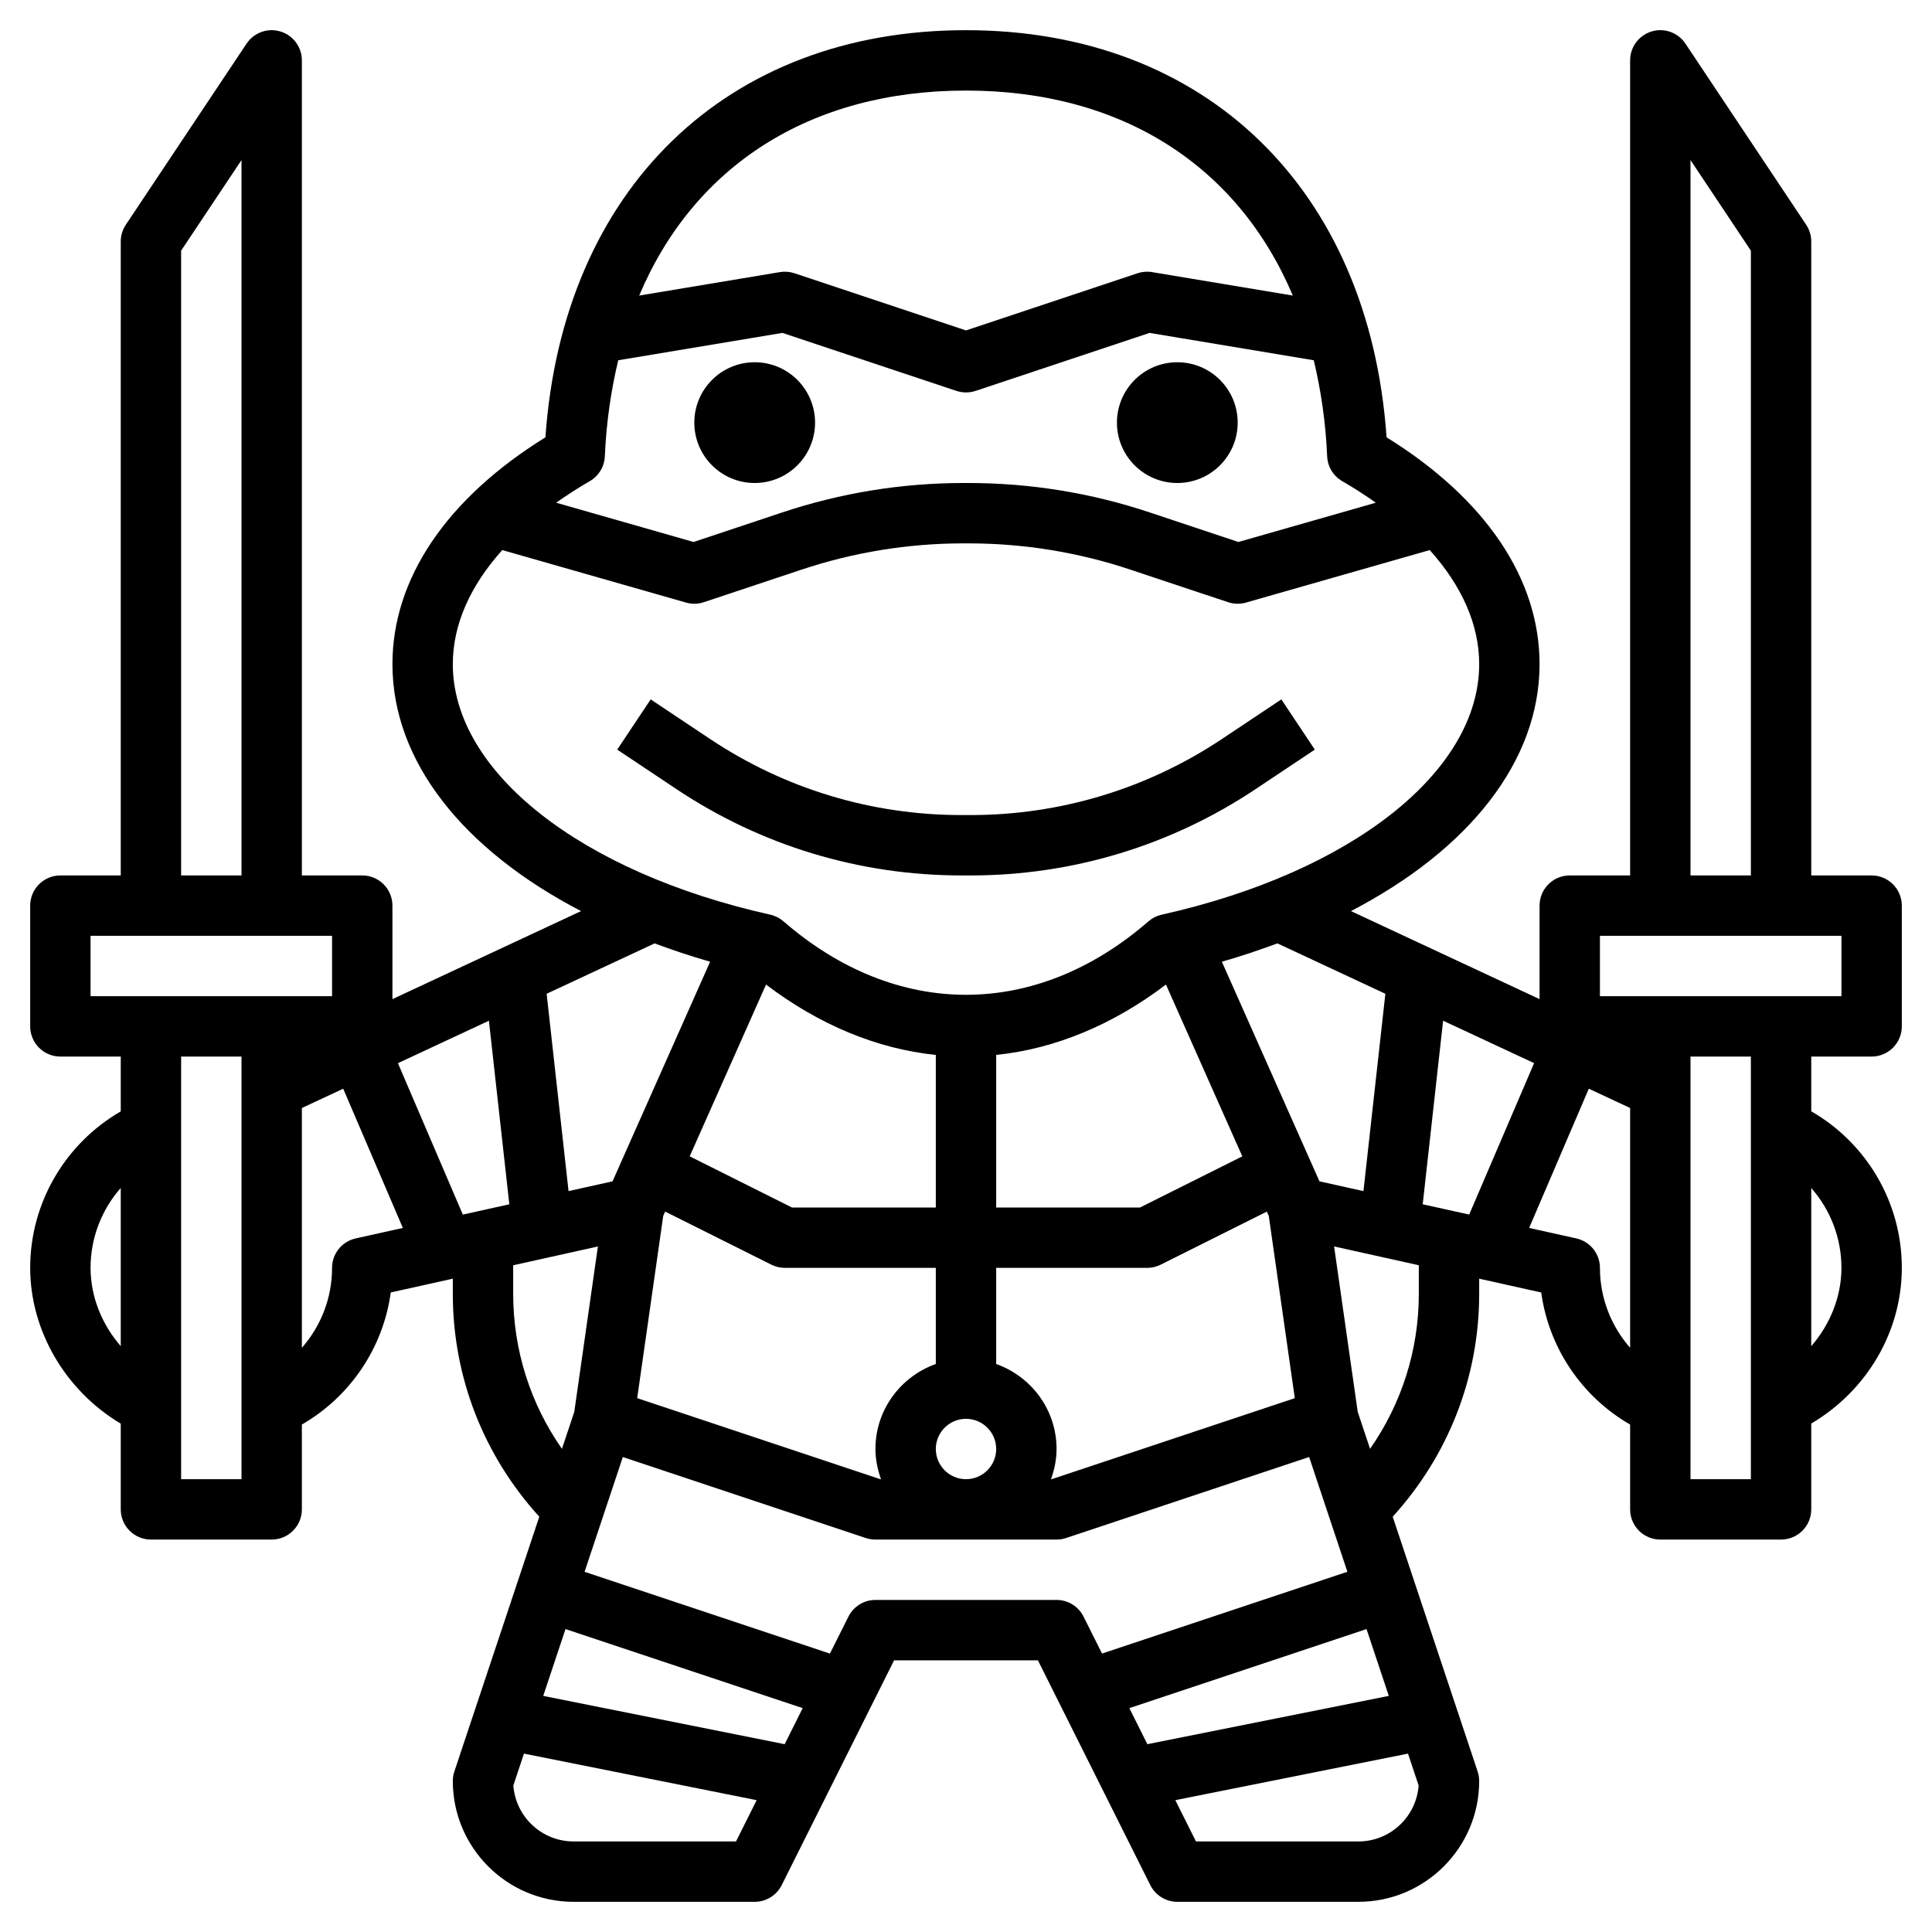 <?xml version="1.0" encoding="iso-8859-1"?>
<!-- Generator: Adobe Illustrator 22.1.0, SVG Export Plug-In . SVG Version: 6.00 Build 0)  -->
<svg xmlns="http://www.w3.org/2000/svg" xmlns:xlink="http://www.w3.org/1999/xlink" version="1.1" id="Layer_3" x="0px" y="0px" viewBox="0 0 64 64" style="enable-background:new 0 0 64 64;" xml:space="preserve" width="512" height="512">
<g>
	<circle cx="25" cy="14" r="2"/>
	<circle cx="39" cy="14" r="2"/>
	<path d="M32.156,29c3.367,0,6.627-0.987,9.43-2.855l1.969-1.313l-1.109-1.664l-1.969,1.313C38.003,26.129,35.126,27,32.156,27   h-0.312c-2.971,0-5.848-0.871-8.32-2.519l-1.969-1.313l-1.109,1.664l1.969,1.313C25.217,28.013,28.478,29,31.844,29H32.156z"/>
	<path d="M62,35c0.552,0,1-0.448,1-1v-4c0-0.552-0.448-1-1-1h-2V8c0-0.197-0.059-0.391-0.168-0.555l-4-6   c-0.245-0.367-0.701-0.532-1.122-0.402C54.289,1.17,54,1.56,54,2v27h-2c-0.552,0-1,0.448-1,1v3.097l-6.248-2.916   C48.666,28.147,51,25.214,51,22c0-2.831-1.794-5.484-5.068-7.513C45.36,6.273,39.941,1,32,1S18.64,6.273,18.068,14.487   C14.794,16.516,13,19.169,13,22c0,3.214,2.334,6.147,6.248,8.181L13,33.097V30c0-0.552-0.448-1-1-1h-2V2   c0-0.44-0.289-0.83-0.71-0.957C8.868,0.914,8.413,1.079,8.168,1.445l-4,6C4.059,7.609,4,7.803,4,8v21H2c-0.552,0-1,0.448-1,1v4   c0,0.552,0.448,1,1,1h2v1.816c-1.837,1.064-3,3.026-3,5.183c0,2.095,1.181,4.079,3,5.161V50c0,0.552,0.448,1,1,1h4   c0.552,0,1-0.448,1-1v-2.81c1.606-0.928,2.694-2.544,2.945-4.376L15,42.358v0.5c0,2.76,1.021,5.357,2.865,7.385l-2.814,8.441   C15.017,58.786,15,58.893,15,59c0,2.206,1.794,4,4,4h6c0.379,0,0.725-0.214,0.895-0.553L29.618,55h4.764l3.724,7.447   C38.275,62.786,38.621,63,39,63h6c2.206,0,4-1.794,4-4c0-0.107-0.017-0.214-0.051-0.316l-2.814-8.441   C47.979,48.215,49,45.618,49,42.858v-0.5l2.055,0.457c0.251,1.832,1.339,3.448,2.945,4.376V50c0,0.552,0.448,1,1,1h4   c0.552,0,1-0.448,1-1v-2.843c1.838-1.085,3-3.039,3-5.158c0-2.164-1.16-4.123-3-5.186V35H62z M56,5.303l2,3V29h-2V5.303z M53,31h2   h4h2v2h-2h-4h-2V31z M47.129,39.893l0.676-6.081l3.014,1.406l-2.15,5.016L47.129,39.893z M45.892,32.92l-0.726,6.537l-1.457-0.324   l-3.233-7.275c0.64-0.182,1.248-0.389,1.84-0.607L45.892,32.92z M46.006,56.179l-7.998,1.6l-0.597-1.195l7.857-2.619L46.006,56.179   z M18.733,53.965l7.857,2.619l-0.597,1.195l-7.998-1.6L18.733,53.965z M25.376,32.615c1.755,1.331,3.668,2.129,5.624,2.331V40   h-4.764l-3.389-1.695L25.376,32.615z M38.624,32.615l2.529,5.691L37.764,40H33v-5.054C34.955,34.744,36.869,33.946,38.624,32.615z    M21.97,40.279l0.064-0.144l3.519,1.759C25.691,41.964,25.845,42,26,42h5v3.184c-1.161,0.414-2,1.514-2,2.816   c0,0.352,0.072,0.686,0.184,1h-0.022l-8.054-2.685L21.97,40.279z M31,48c0-0.551,0.449-1,1-1s1,0.449,1,1s-0.449,1-1,1   S31,48.551,31,48z M33,45.184V42h5c0.155,0,0.309-0.036,0.447-0.105l3.519-1.759l0.064,0.144l0.862,6.036L34.838,49h-0.022   C34.928,48.686,35,48.352,35,48C35,46.698,34.161,45.598,33,45.184z M32,3c5.179,0,9.017,2.507,10.826,6.791l-4.661-0.777   C38.003,8.986,37.838,9,37.684,9.051L32,10.946l-5.684-1.895C26.162,9,25.998,8.987,25.835,9.014l-4.661,0.777   C22.983,5.507,26.821,3,32,3z M20.036,15.116c0.049-1.13,0.206-2.187,0.444-3.182l5.44-0.906l5.764,1.921   C31.787,12.983,31.893,13,32,13s0.213-0.017,0.316-0.051l5.764-1.921l5.44,0.906c0.238,0.995,0.395,2.051,0.444,3.182   c0.015,0.342,0.203,0.652,0.499,0.823c0.397,0.229,0.765,0.469,1.113,0.714l-4.553,1.301l-2.936-0.979   C36.146,16.328,34.125,16,32.079,16h-0.158c-2.045,0-4.067,0.328-6.008,0.975l-2.936,0.979l-4.553-1.301   c0.348-0.245,0.716-0.485,1.113-0.714C19.833,15.768,20.021,15.458,20.036,15.116z M15,22c0-1.31,0.576-2.595,1.638-3.778   l6.087,1.739c0.194,0.056,0.401,0.052,0.591-0.013l3.229-1.076C28.282,18.293,30.091,18,31.921,18h0.158   c1.83,0,3.639,0.293,5.375,0.873l3.229,1.076C40.786,19.983,40.893,20,41,20c0.092,0,0.185-0.013,0.275-0.039l6.087-1.739   C48.424,19.405,49,20.69,49,22c0,3.561-4.227,6.896-10.518,8.3c-0.162,0.036-0.312,0.112-0.438,0.221   c-3.735,3.244-8.354,3.244-12.089,0c-0.125-0.108-0.276-0.185-0.438-0.221C19.227,28.896,15,25.561,15,22z M23.524,31.858   l-3.233,7.275l-1.457,0.324l-0.726-6.537l3.576-1.669C22.276,31.47,22.884,31.676,23.524,31.858z M15.332,40.235l-2.15-5.016   l3.014-1.406l0.676,6.081L15.332,40.235z M6,8.303l2-3V29H6V8.303z M3,31h2h4h2v2H9H5H3V31z M3,41.999c0-0.994,0.368-1.929,1-2.646   v5.24C3.374,43.873,3,42.953,3,41.999z M8,49H6V35h2V49z M11.783,41.024C11.326,41.125,11,41.531,11,42c0,0.994-0.368,1.93-1,2.647   v-7.943l1.369-0.639l1.976,4.612L11.783,41.024z M17,42.858v-0.944l2.806-0.623l-0.782,5.478l-0.409,1.226   C17.569,46.496,17,44.722,17,42.858z M24.382,61H19c-1.054,0-1.919-0.819-1.995-1.854l0.352-1.055l7.708,1.542L24.382,61z M29,53   c-0.379,0-0.725,0.214-0.895,0.553l-0.612,1.224l-8.128-2.709l1.267-3.802l8.051,2.684C28.786,50.983,28.893,51,29,51h6   c0.107,0,0.214-0.017,0.316-0.051l8.051-2.684l1.267,3.802l-8.128,2.709l-0.612-1.224C35.725,53.214,35.379,53,35,53H29z M45,61   h-5.382l-0.684-1.367l7.708-1.542l0.352,1.055C46.919,60.181,46.054,61,45,61z M47,42.858c0,1.864-0.569,3.638-1.615,5.136   l-0.409-1.226l-0.782-5.478L47,41.913V42.858z M53,42c0-0.469-0.326-0.875-0.783-0.976l-1.562-0.347l1.976-4.612L54,36.704v7.943   C53.368,43.929,53,42.994,53,42z M61,41.999c0,0.949-0.373,1.873-1,2.595v-5.239C60.631,40.071,61,41.003,61,41.999z M58,49h-2V35   h2V49z"/>
</g>
</svg>
